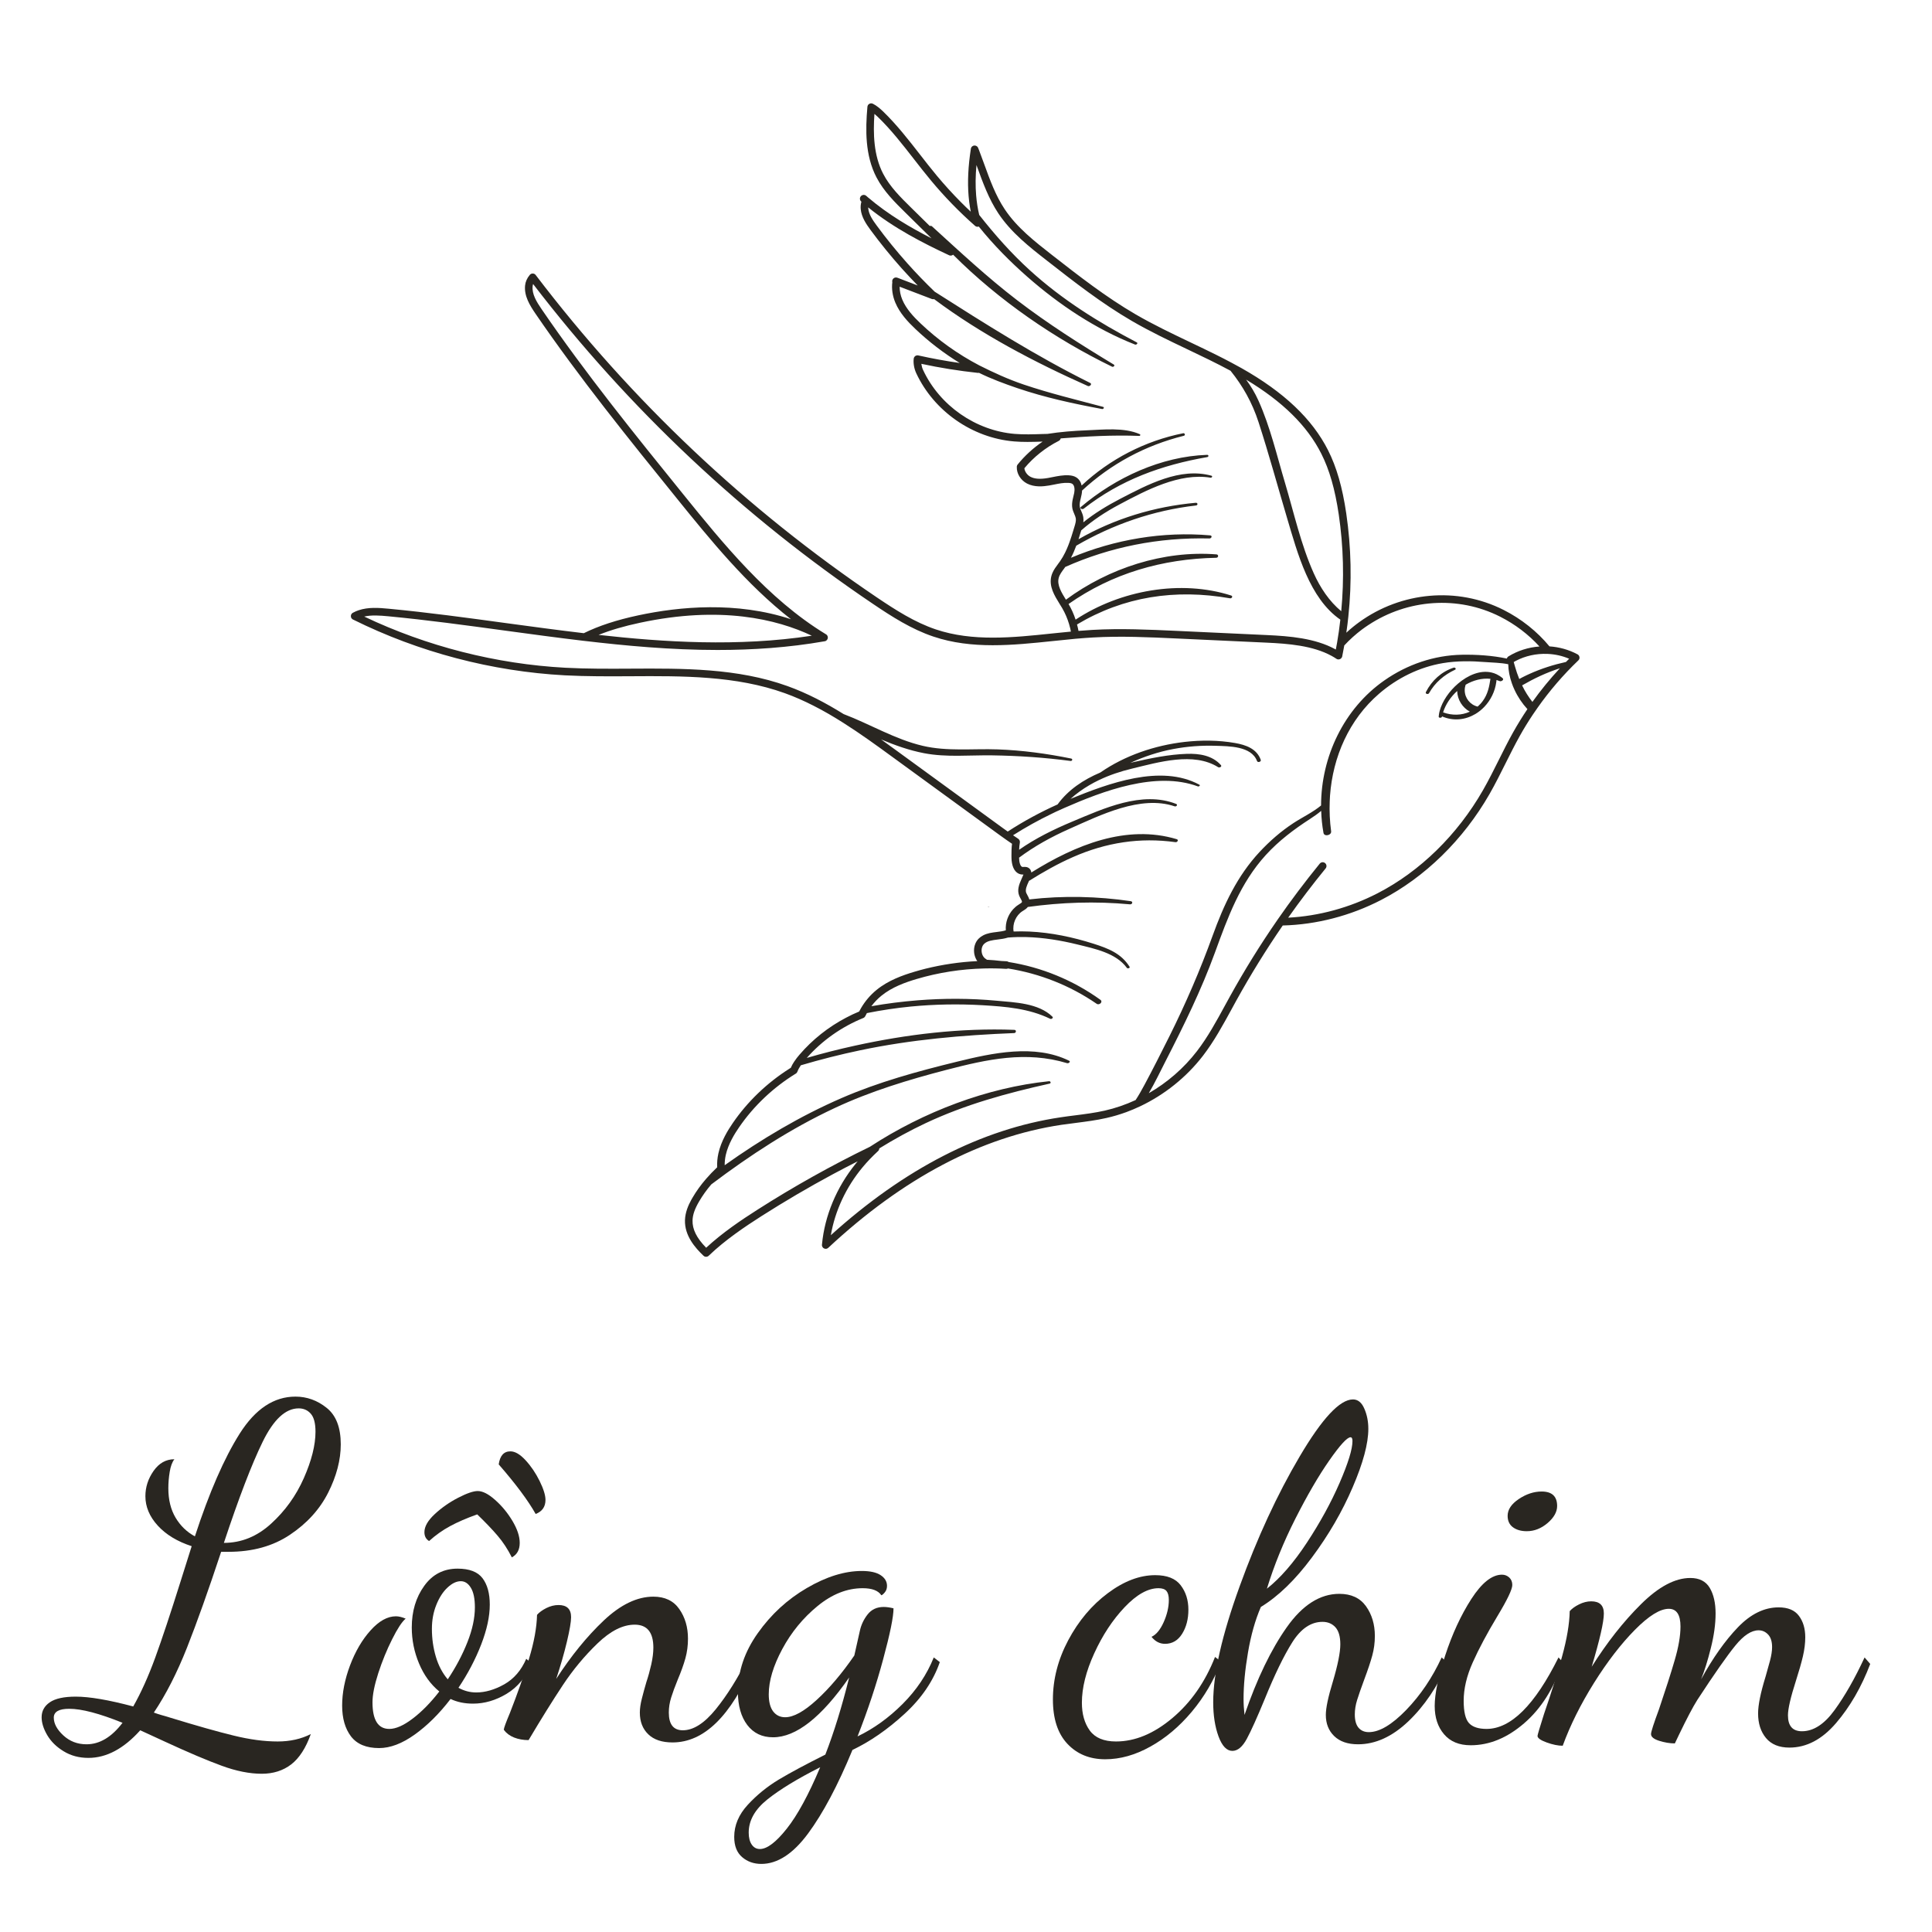 <svg xmlns="http://www.w3.org/2000/svg" xmlns:xlink="http://www.w3.org/1999/xlink" width="500" zoomAndPan="magnify" viewBox="0 0 375 375" height="500" preserveAspectRatio="xMidYMid meet" version="1.0"><defs><g/><clipPath id="29af99bcc9"><path d="M 68.102 20.059 L 306.582 20.059 L 306.582 243.945 L 68.102 243.945 Z M 68.102 20.059 " clip-rule="nonzero"/></clipPath></defs><g clip-path="url(#29af99bcc9)"><path fill="#292621" d="M 282.16 129.59 C 279.762 130.383 277.91 132.09 276.766 134.328 C 276.582 134.691 277.207 134.844 277.375 134.547 C 278.516 132.5 280.309 130.98 282.422 129.996 C 282.734 129.852 282.426 129.5 282.16 129.59 Z M 289.293 131.758 C 287.633 131.586 285.957 132.039 284.48 132.902 C 284.363 133.238 284.301 133.598 284.301 133.969 C 284.301 135.508 285.371 136.809 286.812 137.152 C 287.18 136.832 287.523 136.461 287.828 136.031 C 288.781 134.719 289.07 133.258 289.293 131.758 Z M 285.297 138.133 C 283.867 137.348 282.887 135.848 282.836 134.121 C 281.574 135.258 280.594 136.715 280.102 138.27 C 281.836 138.906 283.691 138.871 285.297 138.133 Z M 291.656 131.633 C 292.008 131.938 291.398 132.328 291.105 132.207 C 290.895 132.125 290.684 132.051 290.473 131.988 C 290.465 132.113 290.449 132.242 290.43 132.371 C 290.18 134.238 289.324 135.918 288.109 137.195 C 287.598 137.73 287.023 138.195 286.398 138.57 C 284.496 139.711 282.164 140.035 279.898 139.051 C 279.895 139.07 279.895 139.086 279.887 139.105 C 279.832 139.379 279.23 139.398 279.25 139.094 C 279.262 138.98 279.27 138.867 279.289 138.754 C 279.316 138.5 279.371 138.246 279.441 137.984 C 279.938 136.125 281.285 134.148 283.012 132.68 C 284.922 131.047 287.301 130.039 289.465 130.523 C 289.816 130.598 290.16 130.715 290.5 130.879 C 290.895 131.07 291.285 131.32 291.656 131.633 Z M 304.574 127.863 C 303.273 127.301 301.84 126.984 300.391 126.922 C 300.379 126.922 300.367 126.922 300.359 126.922 C 298.191 126.828 296.043 127.312 294.219 128.273 C 294.082 128.348 293.945 128.426 293.812 128.504 C 293.887 128.77 293.957 129.035 294.035 129.293 C 294.281 130.172 294.566 131 294.887 131.793 C 295.348 131.539 295.812 131.301 296.289 131.074 C 296.488 130.977 296.691 130.883 296.898 130.793 C 299.184 129.762 301.602 129 303.953 128.488 C 304.156 128.277 304.367 128.07 304.574 127.863 Z M 302.777 129.711 C 300.145 130.555 297.758 131.691 295.438 133.031 C 295.984 134.168 296.645 135.227 297.438 136.238 C 299.07 133.953 300.855 131.773 302.777 129.711 Z M 296.469 137.641 C 295.461 136.543 294.602 135.27 293.973 133.906 C 293.773 133.492 293.602 133.066 293.457 132.641 C 293.023 131.426 292.773 130.172 292.75 128.926 C 291.27 128.621 289.648 128.617 288.309 128.508 C 285.566 128.289 282.797 128.254 280.074 128.711 C 275.496 129.477 271.191 131.617 267.688 134.641 C 261.844 139.676 258.711 146.906 258.156 154.422 C 258.133 154.793 258.105 155.172 258.098 155.543 C 258.02 157.477 258.109 159.426 258.371 161.348 C 258.477 162.141 257.027 162.457 256.887 161.66 C 256.629 160.242 256.484 158.816 256.441 157.387 C 255.781 157.949 255.051 158.453 254.293 158.949 C 251.156 160.977 248.227 163.18 245.695 165.957 C 240.703 171.434 238.316 178.055 235.82 184.891 C 233.18 192.141 229.77 199.074 226.254 205.934 C 225.199 207.977 224.188 210.148 222.98 212.188 C 226.562 210.121 229.781 207.34 232.316 204.043 C 234.43 201.301 236.129 198.176 237.773 195.156 C 238.086 194.574 238.398 194.004 238.719 193.43 C 241.551 188.305 244.668 183.281 247.969 178.52 C 247.977 178.508 247.984 178.504 247.984 178.492 C 247.988 178.488 247.988 178.484 247.996 178.477 C 250.559 174.781 253.309 171.133 256.164 167.629 C 256.418 167.316 256.887 167.266 257.199 167.527 C 257.512 167.781 257.562 168.246 257.301 168.562 C 254.777 171.656 252.336 174.863 250.035 178.121 C 256.008 177.809 261.98 176.172 267.398 173.379 C 275.629 169.137 282.883 162.039 287.836 153.391 C 288.93 151.484 289.934 149.473 290.906 147.523 C 291.793 145.75 292.703 143.914 293.695 142.145 C 294.559 140.605 295.484 139.105 296.469 137.641 Z M 222.141 210.57 C 223.809 207.461 225.395 204.312 226.973 201.16 C 230.152 194.781 232.953 188.301 235.375 181.598 C 237.539 175.621 240.121 170.051 244.492 165.355 C 246.457 163.246 248.652 161.332 251.066 159.754 C 252.762 158.641 254.801 157.684 256.418 156.344 C 256.434 146.902 260.832 137.559 268.703 132.07 C 273.117 128.984 278.344 127.184 283.742 127.086 C 286.574 127.035 289.66 127.23 292.48 127.828 C 292.523 127.656 292.633 127.5 292.797 127.402 C 294.566 126.309 296.652 125.641 298.809 125.484 C 296.68 123.145 294.07 121.16 291.18 119.699 C 282.969 115.543 273.18 116.316 265.629 121.301 L 265.625 121.301 C 265.188 121.582 264.766 121.887 264.344 122.195 C 263.133 123.109 261.984 124.137 260.926 125.277 C 260.805 125.988 260.668 126.703 260.52 127.41 C 260.52 127.414 260.516 127.426 260.516 127.43 C 260.508 127.465 260.492 127.5 260.48 127.535 C 260.473 127.562 260.461 127.59 260.441 127.617 C 260.43 127.637 260.422 127.656 260.406 127.676 C 260.363 127.734 260.312 127.793 260.254 127.832 C 260.227 127.859 260.195 127.875 260.168 127.891 C 260.156 127.902 260.148 127.906 260.137 127.91 C 260.074 127.945 260.008 127.969 259.941 127.98 C 259.895 127.988 259.848 127.992 259.797 127.992 C 259.758 127.992 259.727 127.988 259.68 127.984 C 259.672 127.984 259.656 127.98 259.648 127.98 C 259.637 127.98 259.629 127.973 259.621 127.973 C 259.586 127.965 259.559 127.957 259.523 127.941 C 259.492 127.93 259.461 127.914 259.438 127.895 C 259.422 127.891 259.402 127.879 259.387 127.867 C 259.09 127.668 258.785 127.48 258.445 127.297 C 254.793 125.301 250.027 124.93 245.844 124.738 C 240.008 124.469 234.168 124.199 228.332 123.926 C 223.016 123.68 217.527 123.422 212.148 123.734 C 211.133 123.789 210.043 123.875 208.832 123.977 C 208.828 123.98 208.824 123.98 208.82 123.98 C 208.785 123.988 208.754 123.988 208.719 123.988 C 207.262 124.121 205.773 124.277 204.336 124.43 C 196.609 125.238 188.617 126.07 181.16 123.555 C 176.902 122.125 173.059 119.656 169.484 117.242 C 144.234 100.219 122.027 79.324 103.477 55.129 C 103.426 55.27 103.395 55.414 103.383 55.555 C 103.23 57.098 104.137 58.566 105.164 60.066 C 113.668 72.504 123.254 84.363 132.527 95.828 C 140.27 105.402 149.047 116.258 160.246 123.07 C 160.273 123.078 160.297 123.094 160.328 123.121 C 160.359 123.129 160.383 123.145 160.406 123.172 C 160.461 123.207 160.504 123.254 160.539 123.312 C 160.566 123.336 160.578 123.359 160.586 123.391 C 160.609 123.414 160.621 123.441 160.629 123.473 C 160.648 123.516 160.664 123.566 160.668 123.613 C 160.676 123.656 160.68 123.703 160.68 123.746 C 160.68 123.789 160.676 123.84 160.668 123.883 C 160.664 123.926 160.652 123.957 160.637 123.996 C 160.586 124.129 160.504 124.242 160.398 124.324 C 160.367 124.348 160.332 124.375 160.305 124.391 C 160.277 124.402 160.25 124.418 160.219 124.43 C 160.211 124.434 160.199 124.438 160.191 124.438 C 160.168 124.449 160.137 124.457 160.109 124.461 C 160.082 124.469 160.055 124.473 160.031 124.477 C 160.02 124.477 160.008 124.48 160.004 124.48 C 153.066 125.699 146.09 126.16 139.281 126.16 C 130.156 126.16 121.352 125.332 113.359 124.391 C 113.352 124.391 113.344 124.383 113.336 124.391 C 108.215 123.785 103.02 123.078 97.984 122.395 C 90.562 121.383 82.895 120.336 75.383 119.621 C 73.672 119.461 72.121 119.348 70.695 119.676 C 82.852 125.457 96.305 128.887 109.723 129.609 C 113.918 129.832 118.242 129.809 122.43 129.785 C 132.602 129.727 143.125 129.668 152.836 133.164 C 156.699 134.551 160.305 136.461 163.754 138.605 C 168.895 140.559 173.719 143.5 179.109 144.766 C 183.867 145.883 188.82 145.281 193.668 145.457 C 198.457 145.629 203.203 146.277 207.902 147.23 C 208.277 147.305 208.129 147.75 207.777 147.699 C 202.734 147.031 197.652 146.688 192.562 146.613 C 188.164 146.551 183.703 147.031 179.355 146.195 C 176.465 145.641 173.719 144.656 171.02 143.523 C 172.055 144.266 173.082 145.008 174.102 145.754 L 194.566 160.664 C 194.902 160.906 195.246 161.156 195.598 161.406 C 198.684 159.395 201.934 157.641 205.277 156.137 C 207.34 153.293 210.309 151.332 213.559 149.953 C 218.355 146.629 224.156 144.676 229.906 144.008 C 233.156 143.637 236.5 143.652 239.73 144.219 C 241.812 144.586 243.926 145.316 244.707 147.469 C 244.852 147.875 244.121 148.082 243.984 147.711 C 242.902 144.801 238.527 144.844 235.957 144.758 C 233.199 144.668 230.422 144.875 227.707 145.391 C 224.773 145.945 222.027 146.875 219.398 148.07 C 219.582 148.023 219.758 147.98 219.938 147.941 C 223.316 147.172 226.898 146.43 230.371 146.32 C 232.77 146.242 235.301 146.621 236.969 148.496 C 237.254 148.809 236.688 149.07 236.434 148.906 C 231.656 145.906 224.844 147.957 219.734 149.184 C 217.48 149.723 215.32 150.449 213.305 151.414 C 212.668 151.719 212.043 152.047 211.438 152.406 C 210.137 153.164 208.918 154.043 207.781 155.062 C 215.113 152.062 225.309 148.258 232.789 152.305 C 233.059 152.445 232.715 152.715 232.512 152.641 C 224.379 149.625 214.113 153.52 206.582 156.82 C 206.293 156.945 206.004 157.074 205.719 157.211 C 205.199 157.438 204.684 157.676 204.176 157.934 C 201.57 159.184 199.055 160.59 196.629 162.125 C 196.941 162.348 197.266 162.562 197.594 162.777 C 197.637 162.809 197.672 162.84 197.707 162.867 C 197.734 162.891 197.766 162.922 197.789 162.949 C 197.852 163.023 197.902 163.113 197.93 163.207 C 197.938 163.23 197.941 163.254 197.945 163.281 C 197.969 163.359 197.969 163.441 197.953 163.531 C 197.953 163.535 197.953 163.543 197.953 163.551 C 197.875 164 197.832 164.469 197.809 164.941 C 200.984 162.719 204.527 160.977 208.051 159.504 C 214.18 156.941 221.648 153.441 228.277 156.035 C 228.676 156.188 228.328 156.621 228 156.508 C 221.387 154.273 213.535 158.238 207.531 160.898 C 204.043 162.449 200.773 164.254 197.801 166.473 C 197.801 166.477 197.801 166.488 197.801 166.492 C 197.809 167.344 198.051 168.258 198.488 168.277 C 198.535 168.281 198.594 168.277 198.652 168.273 C 198.938 168.254 199.414 168.223 199.801 168.578 C 199.941 168.711 200.137 168.953 200.18 169.352 C 208.754 164 218.637 159.961 228.398 162.883 C 228.836 163.016 228.523 163.516 228.164 163.465 C 221.266 162.5 214.684 163.539 208.309 166.336 C 205.316 167.645 202.488 169.254 199.727 170.977 C 199.707 171.023 199.688 171.066 199.668 171.113 C 199.301 171.918 198.957 172.676 199.188 173.297 C 199.242 173.43 199.32 173.578 199.41 173.738 C 199.539 173.973 199.699 174.254 199.781 174.578 C 206.371 173.805 213.113 173.977 219.473 174.918 C 219.973 174.992 219.781 175.57 219.336 175.531 C 212.555 174.902 206.008 175.145 199.504 176.039 C 199.246 176.371 198.898 176.586 198.621 176.758 L 198.461 176.855 C 197.191 177.668 196.477 179.316 196.742 180.805 C 197.762 180.762 198.777 180.77 199.781 180.812 C 204.039 181.008 208.234 181.895 212.281 183.184 C 215.098 184.086 217.621 185.051 219.246 187.641 C 219.41 187.891 218.879 188.074 218.727 187.867 C 216.613 184.957 212.441 184.141 209.137 183.324 C 205.875 182.52 202.523 181.973 199.164 181.883 C 197.973 181.855 196.797 181.883 195.645 181.98 C 194.988 182.191 194.312 182.277 193.652 182.359 C 192.629 182.488 191.656 182.602 191.027 183.199 C 190.645 183.562 190.465 184.145 190.543 184.766 C 190.617 185.387 190.941 185.91 191.402 186.164 C 191.461 186.199 191.512 186.238 191.562 186.289 C 192.508 186.336 193.453 186.418 194.391 186.531 C 194.727 186.543 195.055 186.562 195.383 186.582 C 195.531 186.594 195.66 186.641 195.773 186.723 C 195.781 186.723 195.781 186.727 195.781 186.727 C 202.145 187.73 208.27 190.238 213.57 194.047 C 214.168 194.473 213.367 195.18 212.863 194.836 C 207.641 191.246 201.762 188.957 195.648 187.98 C 195.539 188.031 195.422 188.062 195.293 188.055 C 193.91 187.965 192.488 187.941 191.066 187.977 C 186.586 188.078 182.148 188.77 177.883 190.035 C 175.801 190.652 173.148 191.578 171.074 193.277 C 170.348 193.867 169.691 194.555 169.129 195.309 C 172.09 194.781 175.078 194.406 178.062 194.164 C 183.176 193.754 188.34 193.762 193.453 194.238 C 196.992 194.57 201.582 194.695 204.277 197.34 C 204.52 197.578 204.078 197.863 203.852 197.754 C 199.703 195.734 195.215 195.379 190.66 195.109 C 186.039 194.844 181.387 194.926 176.781 195.371 C 173.906 195.652 171.066 196.082 168.262 196.641 C 168.156 196.828 168.055 197.02 167.965 197.211 C 167.957 197.215 167.957 197.227 167.953 197.23 C 167.918 197.297 167.879 197.359 167.836 197.406 C 167.789 197.461 167.73 197.504 167.68 197.539 C 167.645 197.559 167.605 197.578 167.566 197.594 C 163.348 199.305 159.562 201.977 156.594 205.344 C 159.668 204.445 162.773 203.66 165.906 202.973 C 176.012 200.75 186.527 199.5 196.879 199.895 C 197.332 199.906 197.254 200.508 196.844 200.52 C 186.793 200.922 176.879 201.781 167.02 203.848 C 163.117 204.664 159.262 205.645 155.438 206.773 C 155.176 207.16 154.934 207.578 154.773 208.016 C 154.719 208.164 154.617 208.297 154.469 208.383 C 150.094 211.066 146.285 214.672 143.449 218.816 C 142.578 220.086 141.363 222.023 140.871 224.184 C 140.727 224.844 140.656 225.512 140.66 226.168 C 147.781 221.105 155.309 216.629 163.316 213.148 C 170.539 210.008 178.117 207.941 185.746 206.074 C 192.637 204.383 200.801 202.598 207.508 205.883 C 207.891 206.066 207.406 206.445 207.133 206.363 C 199.145 203.945 191.621 205.609 183.754 207.648 C 176.309 209.586 168.992 211.801 162.012 215.07 C 153.453 219.07 145.578 224.223 138.062 229.891 C 137.145 230.965 136.367 232.055 135.707 233.184 C 134.852 234.637 134.457 235.777 134.422 236.867 C 134.367 238.586 135.207 240.289 137.066 242.188 C 140.219 239.266 143.867 236.812 147.051 234.785 C 154.027 230.328 161.363 226.227 168.859 222.582 C 179.281 215.777 191.66 211.09 203.613 209.863 C 203.926 209.832 204.066 210.254 203.734 210.328 C 195.434 212.176 187.375 214.375 179.652 218.012 C 176.547 219.473 173.562 221.121 170.672 222.906 C 170.672 222.945 170.664 222.98 170.656 223.02 C 170.645 223.082 170.625 223.145 170.59 223.203 C 170.582 223.242 170.562 223.27 170.539 223.305 C 170.508 223.348 170.473 223.387 170.434 223.422 L 170.43 223.426 C 169.32 224.449 168.316 225.496 167.434 226.559 C 164.227 230.41 162.074 235.035 161.266 239.75 C 175.535 226.852 190.512 219.16 205.832 216.875 C 206.773 216.73 207.715 216.609 208.66 216.492 C 210.562 216.25 212.531 216 214.418 215.574 C 216.465 215.109 218.48 214.418 220.422 213.52 C 221.043 212.574 221.602 211.574 222.141 210.57 Z M 116.188 123.234 C 128.801 124.637 143.238 125.574 157.574 123.391 C 150.734 120.156 139.816 117.535 124.211 120.879 C 121.145 121.531 118.496 122.305 116.188 123.234 Z M 208.773 120.27 C 217.438 114.555 229.172 112.453 238.973 115.59 C 239.371 115.719 239.086 116.199 238.754 116.133 C 228.086 114.262 218.113 115.801 209.047 121.207 C 209.164 121.617 209.258 122.035 209.336 122.457 C 210.312 122.375 211.215 122.309 212.066 122.262 C 217.516 121.949 223.047 122.207 228.402 122.453 C 234.238 122.727 240.078 122.996 245.91 123.266 C 250.258 123.465 255.223 123.859 259.152 126.004 C 259.195 126.027 259.238 126.055 259.281 126.074 C 259.367 125.66 259.441 125.242 259.512 124.82 C 259.512 124.816 259.512 124.816 259.512 124.812 C 259.512 124.805 259.512 124.797 259.52 124.793 C 259.777 123.289 259.996 121.785 260.16 120.273 C 254.145 116.121 251.863 107.41 249.824 100.562 C 247.984 94.363 246.281 88.098 244.285 81.945 C 243.031 78.086 241.203 74.891 238.848 71.965 C 236.09 70.477 233.23 69.113 230.453 67.789 C 226.871 66.082 223.176 64.32 219.684 62.289 C 213.84 58.891 208.461 54.691 203.262 50.625 C 199.828 47.949 196.281 45.172 193.785 41.426 C 191.926 38.633 190.773 35.457 189.66 32.387 C 189.617 32.27 189.578 32.148 189.531 32.031 C 189.336 34.152 189.316 36.098 189.469 37.926 C 189.578 39.238 189.777 40.508 190.066 41.719 C 193.074 45.535 196.273 49.172 199.922 52.484 C 206.168 58.164 213.191 62.551 220.641 66.453 C 220.965 66.625 220.551 66.98 220.301 66.875 C 212.656 63.871 205.617 59.168 199.457 53.77 C 196.094 50.82 192.84 47.543 189.977 43.969 C 189.965 43.977 189.961 43.977 189.949 43.98 C 189.945 43.98 189.941 43.984 189.934 43.984 C 189.906 43.996 189.879 44 189.848 44.004 C 189.812 44.008 189.773 44.016 189.734 44.016 C 189.68 44.016 189.621 44.008 189.566 43.996 C 189.539 43.988 189.512 43.98 189.484 43.969 C 189.449 43.957 189.414 43.941 189.383 43.922 C 189.355 43.91 189.328 43.898 189.305 43.871 C 189.285 43.863 189.27 43.848 189.25 43.832 C 189.238 43.824 189.223 43.812 189.215 43.797 C 186.176 41.117 183.312 38.172 180.707 35.039 C 179.57 33.676 178.461 32.25 177.387 30.871 C 175.195 28.055 172.938 25.148 170.34 22.652 C 170.148 22.473 169.949 22.285 169.727 22.105 C 169.461 25.945 169.566 30.176 171.426 33.742 C 172.734 36.262 174.828 38.32 176.852 40.312 L 179.637 43.051 C 179.91 43.32 180.188 43.586 180.461 43.859 C 180.613 43.812 180.789 43.828 180.902 43.934 C 186.309 48.855 191.617 53.82 197.43 58.273 C 203.398 62.848 209.754 66.875 216.188 70.762 C 216.492 70.941 216.105 71.297 215.855 71.176 C 204.773 65.793 193.867 58.316 184.996 49.434 C 184.996 49.434 184.996 49.434 184.992 49.438 C 184.988 49.445 184.98 49.445 184.977 49.449 C 184.957 49.469 184.934 49.488 184.91 49.496 C 184.836 49.547 184.75 49.582 184.664 49.598 C 184.621 49.605 184.57 49.609 184.523 49.609 C 184.477 49.609 184.43 49.605 184.383 49.598 C 184.34 49.594 184.301 49.582 184.258 49.562 C 184.242 49.559 184.227 49.547 184.215 49.543 C 179.242 47.223 173.539 44.32 168.516 40.254 C 168.516 40.316 168.523 40.387 168.527 40.449 C 168.641 41.625 169.375 42.707 170.184 43.797 C 172.004 46.277 173.996 48.727 176.102 51.094 C 177.816 53.02 179.613 54.875 181.422 56.617 C 191.289 62.902 201.066 69.098 211.609 74.332 C 212.039 74.547 211.512 75.082 211.156 74.926 C 200.863 70.34 190.441 64.887 181.305 58.055 C 181.285 58.062 181.262 58.066 181.242 58.07 C 181.203 58.078 181.164 58.082 181.125 58.082 C 181.055 58.082 180.984 58.07 180.918 58.047 C 180.898 58.047 180.883 58.043 180.863 58.035 C 180.855 58.027 180.84 58.023 180.828 58.02 C 178.754 57.234 176.688 56.441 174.617 55.648 C 174.617 56.473 174.789 57.336 175.133 58.156 C 175.898 59.988 177.359 61.52 178.688 62.781 C 182.086 66.008 185.914 68.746 190.078 70.922 C 192.859 72.32 195.676 73.617 198.703 74.641 C 203.754 76.348 208.949 77.594 214.102 78.969 C 214.422 79.055 214.184 79.441 213.918 79.391 C 208.355 78.355 202.805 77.156 197.438 75.328 C 194.984 74.488 192.426 73.551 190.02 72.363 C 190.012 72.363 190.012 72.363 190.012 72.363 L 190.008 72.363 C 189.965 72.375 189.914 72.379 189.871 72.379 C 189.84 72.379 189.809 72.379 189.777 72.375 C 186.117 71.98 182.438 71.395 178.828 70.617 C 178.883 71.023 179 71.453 179.176 71.828 C 182.395 78.723 189.371 83.582 196.949 84.219 C 198.711 84.363 200.57 84.305 202.371 84.242 C 202.68 84.234 202.992 84.223 203.305 84.219 C 205.828 83.82 208.383 83.625 210.922 83.523 C 214.156 83.395 218.184 82.926 221.223 84.27 C 221.422 84.355 221.336 84.617 221.129 84.609 C 216 84.414 210.957 84.695 205.887 85.094 C 205.867 85.176 205.832 85.254 205.781 85.32 C 205.758 85.363 205.73 85.402 205.699 85.43 C 205.664 85.465 205.625 85.496 205.586 85.523 C 205.562 85.543 205.539 85.559 205.508 85.574 C 202.953 86.867 200.645 88.703 198.832 90.883 C 198.832 90.883 198.828 90.883 198.832 90.891 C 198.895 91.531 199.375 92.215 200.016 92.547 C 200.824 92.965 201.895 93.039 203.391 92.781 C 203.688 92.73 203.992 92.668 204.301 92.605 C 205.309 92.406 206.344 92.195 207.43 92.254 C 208.051 92.289 208.523 92.414 208.918 92.668 C 209.445 93.008 209.801 93.559 209.945 94.238 C 215.398 89.113 222.312 85.555 229.648 84.094 C 229.984 84.023 230.129 84.5 229.781 84.586 C 222.262 86.457 215.621 90.051 210.027 95.215 C 210.02 95.453 209.996 95.695 209.945 95.945 C 209.902 96.191 209.844 96.434 209.785 96.672 C 209.633 97.293 209.492 97.887 209.594 98.402 C 209.641 98.652 209.754 98.914 209.871 99.195 C 210.023 99.547 210.195 99.945 210.266 100.391 C 210.32 100.727 210.309 101.062 210.27 101.383 C 212.473 99.605 214.922 98.125 217.418 96.828 C 222.699 94.094 229.062 90.648 235.141 92.336 C 235.43 92.422 235.207 92.758 234.973 92.719 C 228.941 91.723 222.48 95.156 217.281 97.918 C 214.594 99.344 212.094 100.984 209.871 102.945 C 209.707 103.504 209.531 104.082 209.336 104.668 C 216.27 100.68 224.094 98.301 232.094 97.59 C 232.508 97.555 232.551 98.066 232.145 98.113 C 223.836 99.066 216.02 101.785 208.902 105.918 C 208.613 106.715 208.273 107.508 207.871 108.266 C 216.367 104.691 225.738 103.121 234.875 103.914 C 235.379 103.957 235.168 104.527 234.738 104.516 C 224.914 104.281 215.477 106.164 206.77 110.043 C 206.695 110.148 206.621 110.246 206.551 110.348 C 206.086 110.969 205.645 111.559 205.488 112.207 C 205.145 113.574 206.039 115.012 206.895 116.402 C 215.195 110.27 225.863 106.801 236.113 107.605 C 236.578 107.641 236.516 108.25 236.082 108.262 C 225.57 108.473 215.867 111.297 207.406 117.238 C 207.965 118.184 208.426 119.211 208.773 120.27 Z M 241.871 73.684 C 242.797 74.945 243.609 76.297 244.27 77.77 C 246.555 82.852 247.84 88.438 249.43 93.762 C 251.156 99.566 252.508 105.707 254.988 111.25 C 256.25 114.066 258.012 116.719 260.332 118.637 C 260.926 112.375 260.766 106.086 259.852 99.867 C 259.121 94.938 258.043 91.18 256.453 88.043 C 253.73 82.645 248.949 77.938 241.871 73.684 Z M 306.582 127.652 C 306.582 127.691 306.578 127.734 306.57 127.773 C 306.566 127.793 306.566 127.809 306.559 127.828 C 306.555 127.859 306.543 127.887 306.531 127.914 C 306.523 127.941 306.512 127.965 306.496 127.984 C 306.469 128.051 306.43 128.105 306.371 128.16 C 306.371 128.168 306.359 128.176 306.355 128.18 C 303.41 131 300.758 134.086 298.43 137.391 C 298.125 137.82 297.824 138.254 297.535 138.691 C 296.629 140.043 295.773 141.434 294.98 142.859 C 294.008 144.602 293.098 146.422 292.219 148.184 C 291.238 150.148 290.227 152.18 289.113 154.125 C 284.023 163.008 276.547 170.312 268.074 174.684 C 262.129 177.758 255.531 179.473 248.98 179.637 C 245.781 184.281 242.766 189.156 240.004 194.141 C 239.688 194.707 239.375 195.281 239.066 195.859 C 237.391 198.926 235.664 202.105 233.48 204.941 C 230.27 209.105 226.023 212.492 221.312 214.727 C 220.43 215.148 219.527 215.523 218.617 215.863 C 217.344 216.328 216.051 216.711 214.742 217.004 C 212.785 217.449 210.785 217.703 208.848 217.953 C 207.91 218.07 206.98 218.188 206.047 218.324 C 190.5 220.645 175.266 228.68 160.77 242.195 C 160.691 242.27 160.598 242.324 160.5 242.355 C 160.426 242.383 160.348 242.395 160.27 242.395 C 160.242 242.395 160.207 242.395 160.176 242.383 C 160.148 242.383 160.117 242.379 160.086 242.367 C 160.066 242.363 160.039 242.355 160.016 242.344 C 160 242.34 159.98 242.336 159.965 242.324 C 159.938 242.316 159.91 242.301 159.887 242.281 C 159.828 242.254 159.777 242.207 159.73 242.156 C 159.727 242.148 159.715 242.145 159.711 242.133 C 159.668 242.086 159.629 242.027 159.602 241.965 C 159.578 241.918 159.559 241.859 159.551 241.801 C 159.539 241.762 159.535 241.719 159.535 241.672 C 159.535 241.617 159.539 241.562 159.551 241.512 C 160.07 235.973 162.379 230.457 166.066 225.902 C 166.148 225.805 166.227 225.711 166.305 225.613 C 166.363 225.547 166.422 225.473 166.484 225.402 C 164.84 226.234 163.207 227.086 161.59 227.953 C 156.898 230.48 152.297 233.184 147.844 236.02 C 144.551 238.121 140.758 240.672 137.59 243.711 C 137.52 243.785 137.434 243.848 137.344 243.883 C 137.309 243.898 137.277 243.91 137.242 243.914 C 137.184 243.934 137.121 243.945 137.059 243.945 C 136.969 243.945 136.875 243.926 136.793 243.895 C 136.762 243.883 136.734 243.867 136.707 243.855 C 136.652 243.824 136.602 243.785 136.551 243.742 C 136.543 243.734 136.539 243.727 136.527 243.719 C 134.938 242.203 132.852 239.848 132.953 236.816 C 133.004 235.309 133.59 233.953 134.184 232.879 L 134.184 232.875 C 134.273 232.727 134.355 232.578 134.438 232.438 C 135.164 231.195 136.023 230 137.039 228.828 C 137.695 228.066 138.414 227.32 139.203 226.57 C 139.16 225.676 139.238 224.766 139.441 223.863 C 139.98 221.453 141.293 219.355 142.234 217.984 C 145.07 213.844 148.844 210.215 153.168 207.465 C 153.277 207.395 153.387 207.324 153.5 207.254 C 153.668 206.844 153.891 206.449 154.129 206.094 C 154.469 205.566 154.848 205.102 155.184 204.711 C 157.688 201.793 160.766 199.348 164.203 197.543 C 165.035 197.098 165.891 196.695 166.762 196.336 C 166.871 196.117 166.988 195.902 167.117 195.688 C 167.902 194.336 168.934 193.121 170.141 192.141 C 172.422 190.273 175.25 189.285 177.461 188.625 C 178.172 188.41 178.895 188.215 179.613 188.031 C 182.91 187.215 186.293 186.715 189.699 186.551 C 189.621 186.453 189.551 186.348 189.496 186.234 C 189.285 185.848 189.141 185.41 189.082 184.949 C 189.008 184.332 189.086 183.723 189.305 183.184 C 189.469 182.781 189.707 182.422 190.02 182.129 C 190.273 181.891 190.543 181.699 190.832 181.555 C 191.648 181.121 192.574 181.008 193.473 180.898 C 194.098 180.82 194.699 180.746 195.23 180.57 C 195.113 179.078 195.652 177.559 196.668 176.461 C 196.961 176.141 197.297 175.855 197.668 175.621 L 197.84 175.508 C 198.059 175.375 198.336 175.203 198.363 175.078 C 198.383 175.012 198.348 174.898 198.289 174.77 C 198.242 174.668 198.176 174.551 198.121 174.449 C 198.016 174.254 197.898 174.047 197.809 173.809 C 197.613 173.281 197.605 172.766 197.699 172.266 C 197.805 171.668 198.066 171.094 198.301 170.551 C 198.312 170.539 198.32 170.52 198.324 170.504 C 198.445 170.238 198.559 169.988 198.652 169.742 C 198.582 169.75 198.508 169.754 198.434 169.75 C 197.398 169.707 196.676 168.887 196.43 167.547 C 196.363 167.227 196.336 166.879 196.328 166.504 C 196.324 166.355 196.324 166.199 196.324 166.039 C 196.32 165.293 196.336 164.523 196.434 163.777 C 196.047 163.516 195.66 163.25 195.293 162.988 C 194.953 162.75 194.617 162.508 194.289 162.273 C 194.094 162.133 193.898 161.988 193.707 161.852 L 173.238 146.941 C 170.141 144.68 166.984 142.391 163.703 140.312 C 161.812 139.109 159.887 137.98 157.902 136.977 C 156.098 136.059 154.246 135.234 152.336 134.547 C 142.867 131.137 132.484 131.195 122.434 131.258 C 118.234 131.281 113.883 131.305 109.641 131.082 C 95.48 130.32 81.281 126.582 68.562 120.27 C 68.543 120.258 68.523 120.254 68.508 120.246 C 68.473 120.23 68.445 120.211 68.418 120.191 C 68.395 120.176 68.371 120.156 68.348 120.137 C 68.293 120.09 68.242 120.031 68.207 119.969 C 68.199 119.961 68.195 119.949 68.191 119.941 C 68.18 119.922 68.172 119.902 68.164 119.883 C 68.148 119.852 68.141 119.82 68.137 119.793 C 68.086 119.645 68.094 119.484 68.145 119.344 C 68.156 119.312 68.164 119.285 68.18 119.258 C 68.195 119.23 68.207 119.199 68.234 119.172 C 68.25 119.145 68.27 119.121 68.289 119.098 C 68.312 119.066 68.34 119.043 68.371 119.02 C 68.395 118.996 68.426 118.977 68.453 118.961 C 68.465 118.949 68.473 118.945 68.484 118.941 C 68.867 118.734 69.25 118.566 69.621 118.445 C 71.484 117.832 73.398 117.953 75.52 118.16 C 83.062 118.875 90.75 119.922 98.18 120.938 C 103.145 121.609 108.273 122.309 113.316 122.902 C 116.211 121.473 119.684 120.336 123.906 119.434 C 131.918 117.723 142.961 116.703 153.523 120.188 C 144.887 113.457 137.781 104.672 131.379 96.75 C 122.094 85.266 112.488 73.379 103.949 60.902 C 102.812 59.234 101.715 57.441 101.918 55.414 C 101.988 54.703 102.301 53.98 102.809 53.387 C 102.816 53.375 102.828 53.359 102.84 53.344 C 102.875 53.301 102.918 53.266 102.961 53.234 C 102.996 53.203 103.043 53.176 103.086 53.156 C 103.121 53.141 103.156 53.129 103.188 53.121 C 103.215 53.113 103.238 53.105 103.27 53.105 C 103.312 53.094 103.352 53.09 103.395 53.09 C 103.449 53.09 103.504 53.094 103.559 53.109 C 103.605 53.117 103.656 53.133 103.699 53.156 C 103.73 53.168 103.766 53.188 103.793 53.207 C 103.82 53.227 103.852 53.246 103.879 53.27 C 103.922 53.305 103.953 53.348 103.984 53.387 C 122.582 77.812 144.898 98.887 170.305 116.027 C 173.797 118.375 177.543 120.789 181.629 122.164 C 188.781 124.574 196.613 123.758 204.18 122.961 C 204.574 122.922 204.965 122.879 205.363 122.84 C 205.809 122.797 206.258 122.75 206.703 122.707 C 207.094 122.668 207.48 122.629 207.859 122.594 C 207.828 122.402 207.789 122.211 207.746 122.02 C 207.676 121.727 207.598 121.43 207.508 121.137 C 207.191 120.074 206.754 119.051 206.211 118.105 C 206.18 118.051 206.152 118 206.121 117.949 C 205.992 117.734 205.863 117.523 205.723 117.305 C 205.699 117.27 205.68 117.227 205.656 117.195 C 204.68 115.613 203.57 113.828 204.059 111.852 C 204.117 111.629 204.188 111.41 204.277 111.211 C 204.551 110.562 204.965 110.008 205.367 109.469 C 205.395 109.43 205.426 109.387 205.453 109.348 C 205.555 109.215 205.652 109.086 205.746 108.949 C 206.125 108.406 206.457 107.832 206.75 107.234 C 206.969 106.785 207.168 106.332 207.352 105.863 C 207.445 105.637 207.531 105.41 207.605 105.184 C 207.852 104.512 208.066 103.824 208.273 103.141 C 208.371 102.836 208.461 102.531 208.551 102.23 C 208.742 101.602 208.887 101.086 208.812 100.613 C 208.77 100.355 208.652 100.07 208.523 99.773 C 208.387 99.453 208.23 99.09 208.148 98.688 C 208.035 98.105 208.094 97.539 208.195 97.004 C 208.242 96.77 208.297 96.547 208.352 96.324 C 208.406 96.102 208.461 95.891 208.504 95.672 L 208.504 95.668 C 208.621 95.051 208.594 94.211 208.121 93.906 C 207.953 93.805 207.707 93.738 207.352 93.727 C 206.457 93.676 205.547 93.859 204.59 94.055 C 204.273 94.113 203.953 94.176 203.641 94.234 C 202.488 94.43 200.797 94.605 199.34 93.852 C 198.105 93.215 197.301 91.891 197.363 90.621 C 197.363 90.605 197.363 90.586 197.363 90.57 C 197.363 90.555 197.367 90.543 197.367 90.527 C 197.375 90.508 197.379 90.48 197.383 90.457 C 197.383 90.438 197.387 90.426 197.395 90.41 C 197.402 90.383 197.414 90.359 197.422 90.336 C 197.434 90.305 197.445 90.281 197.461 90.258 C 197.48 90.223 197.5 90.191 197.52 90.168 C 197.52 90.164 197.527 90.164 197.527 90.16 C 198.898 88.461 200.547 86.957 202.371 85.715 C 201.402 85.746 200.418 85.777 199.434 85.777 C 198.559 85.777 197.688 85.754 196.828 85.68 C 188.734 85.004 181.281 79.809 177.844 72.445 C 177.426 71.539 177.246 70.492 177.352 69.625 C 177.352 69.621 177.352 69.613 177.352 69.609 C 177.359 69.582 177.359 69.562 177.367 69.543 C 177.371 69.5 177.387 69.461 177.406 69.422 C 177.418 69.391 177.43 69.363 177.445 69.336 C 177.461 69.309 177.48 69.285 177.5 69.258 C 177.582 69.145 177.691 69.062 177.816 69.02 C 177.859 69.004 177.902 68.992 177.945 68.984 C 177.992 68.977 178.035 68.969 178.078 68.969 C 178.105 68.969 178.133 68.969 178.164 68.977 C 178.168 68.977 178.176 68.977 178.184 68.977 C 178.207 68.98 178.227 68.98 178.246 68.992 C 178.27 68.992 178.297 69 178.312 69.004 C 180.941 69.59 183.609 70.074 186.285 70.457 C 183.191 68.562 180.305 66.348 177.676 63.852 C 176.234 62.484 174.645 60.809 173.777 58.723 C 173.238 57.441 173.039 56.047 173.199 54.77 C 173.156 54.605 173.168 54.426 173.254 54.266 C 173.426 53.922 173.828 53.77 174.176 53.91 C 174.199 53.914 174.219 53.922 174.242 53.926 C 175.406 54.379 176.574 54.824 177.738 55.266 C 177.867 55.32 178 55.367 178.129 55.414 C 177.621 54.898 177.121 54.379 176.633 53.848 C 176.082 53.266 175.539 52.672 175.004 52.074 C 172.867 49.676 170.848 47.184 168.996 44.672 C 168.102 43.457 167.211 42.137 167.066 40.586 C 167.02 40.117 167.066 39.621 167.199 39.148 L 167.168 39.125 C 166.859 38.859 166.824 38.395 167.09 38.086 C 167.355 37.781 167.82 37.742 168.129 38.008 L 168.531 38.359 C 168.535 38.359 168.535 38.359 168.535 38.359 C 172.363 41.621 176.688 44.164 180.805 46.258 C 180.074 45.539 179.34 44.82 178.605 44.098 L 175.824 41.359 C 173.715 39.285 171.539 37.148 170.121 34.422 C 167.895 30.145 167.977 25.137 168.359 20.797 C 168.359 20.777 168.359 20.758 168.367 20.73 C 168.367 20.691 168.375 20.652 168.387 20.609 C 168.398 20.559 168.414 20.516 168.438 20.465 C 168.516 20.305 168.648 20.188 168.801 20.121 C 168.832 20.109 168.859 20.098 168.895 20.09 C 168.914 20.086 168.934 20.078 168.957 20.074 C 169 20.066 169.051 20.059 169.094 20.059 C 169.113 20.059 169.141 20.059 169.16 20.066 C 169.203 20.066 169.246 20.074 169.289 20.09 C 169.336 20.098 169.383 20.117 169.426 20.137 C 170.176 20.512 170.82 21.078 171.363 21.59 C 174.027 24.16 176.328 27.113 178.551 29.969 C 179.613 31.336 180.711 32.75 181.836 34.098 C 183.332 35.895 184.91 37.625 186.555 39.277 C 187.168 39.895 187.793 40.5 188.426 41.09 C 188.305 40.469 188.199 39.836 188.121 39.188 C 188.07 38.812 188.031 38.43 188.004 38.047 C 187.773 35.289 187.918 32.293 188.445 28.871 C 188.445 28.863 188.445 28.859 188.449 28.855 C 188.453 28.816 188.465 28.773 188.48 28.738 C 188.488 28.703 188.5 28.672 188.516 28.648 C 188.527 28.625 188.535 28.605 188.551 28.582 C 188.629 28.461 188.742 28.363 188.875 28.309 C 188.926 28.285 188.973 28.27 189.023 28.262 C 189.074 28.25 189.117 28.246 189.164 28.246 C 189.207 28.246 189.242 28.25 189.285 28.258 C 189.289 28.258 189.293 28.258 189.297 28.262 C 189.336 28.266 189.375 28.273 189.414 28.289 C 189.453 28.301 189.488 28.312 189.516 28.336 C 189.688 28.422 189.809 28.57 189.867 28.742 C 189.918 28.871 189.977 28.996 190.023 29.125 C 190.371 30.031 190.711 30.957 191.043 31.883 C 192.125 34.871 193.246 37.969 195.012 40.609 C 197.375 44.164 200.824 46.859 204.164 49.469 C 209.328 53.5 214.664 57.668 220.422 61.016 C 223.863 63.016 227.535 64.766 231.086 66.461 C 232.727 67.242 234.398 68.039 236.066 68.871 C 237.051 69.363 238.039 69.863 239.012 70.387 C 239.668 70.73 240.324 71.09 240.969 71.453 C 249.203 76.102 254.699 81.309 257.77 87.379 C 259.43 90.66 260.555 94.559 261.305 99.648 C 262.277 106.277 262.418 112.977 261.715 119.645 C 261.664 120.137 261.613 120.625 261.551 121.113 C 261.48 121.676 261.406 122.246 261.32 122.809 C 261.754 122.402 262.207 122.016 262.672 121.637 C 263.055 121.328 263.445 121.027 263.848 120.738 C 271.953 114.879 282.797 113.809 291.848 118.387 C 295.285 120.121 298.352 122.562 300.75 125.461 C 302.648 125.59 304.496 126.105 306.125 126.969 C 306.211 127.004 306.285 127.055 306.355 127.125 C 306.359 127.125 306.371 127.137 306.375 127.141 C 306.387 127.156 306.398 127.164 306.406 127.18 C 306.461 127.238 306.504 127.309 306.527 127.379 C 306.547 127.426 306.562 127.469 306.566 127.512 C 306.578 127.559 306.582 127.605 306.582 127.652 Z M 234.281 88.285 C 225.379 88.594 216.531 92.688 209.812 98.391 C 209.469 98.68 210.074 98.949 210.344 98.738 C 217.496 93.133 225.457 90.27 234.316 88.723 C 234.652 88.664 234.633 88.27 234.281 88.285 Z M 192.07 175.957 C 192.059 175.961 192.047 175.973 192.039 175.977 C 191.922 176.051 191.793 176.074 191.676 176.051 C 191.809 176.016 191.938 175.988 192.07 175.957 " fill-opacity="1" fill-rule="nonzero"/></g><g fill="#292621" fill-opacity="1"><g transform="translate(14.799, 336.394)"><g><path d="M 36.016 7.891 C 33.648 7.891 31.062 7.375 28.25 6.344 C 25.438 5.32 21.734 3.75 17.141 1.625 L 12.422 -0.547 C 9.223 3.023 5.867 4.812 2.359 4.812 C 0.547 4.812 -1.051 4.383 -2.438 3.531 C -3.832 2.688 -4.895 1.645 -5.625 0.406 C -6.352 -0.832 -6.719 -1.992 -6.719 -3.078 C -6.719 -4.285 -6.188 -5.254 -5.125 -5.984 C -4.062 -6.711 -2.383 -7.078 -0.094 -7.078 C 2.57 -7.078 6.289 -6.441 11.062 -5.172 C 12.57 -7.828 13.992 -10.984 15.328 -14.641 C 16.66 -18.305 18.297 -23.223 20.234 -29.391 L 22.406 -36.281 C 19.625 -37.188 17.43 -38.516 15.828 -40.266 C 14.223 -42.023 13.422 -43.93 13.422 -45.984 C 13.422 -47.734 13.945 -49.363 15 -50.875 C 16.062 -52.395 17.41 -53.156 19.047 -53.156 C 18.617 -52.602 18.316 -51.785 18.141 -50.703 C 17.961 -49.617 17.875 -48.562 17.875 -47.531 C 17.875 -45.289 18.344 -43.383 19.281 -41.812 C 20.219 -40.238 21.469 -39.031 23.031 -38.188 C 25.812 -46.707 28.711 -53.359 31.734 -58.141 C 34.766 -62.922 38.367 -65.312 42.547 -65.312 C 44.773 -65.312 46.797 -64.582 48.609 -63.125 C 50.43 -61.676 51.344 -59.316 51.344 -56.047 C 51.344 -53.023 50.523 -49.895 48.891 -46.656 C 47.254 -43.426 44.785 -40.707 41.484 -38.5 C 38.191 -36.289 34.219 -35.188 29.562 -35.188 L 28.125 -35.188 C 25.645 -27.695 23.438 -21.5 21.5 -16.594 C 19.562 -11.695 17.414 -7.492 15.062 -3.984 C 15.539 -3.805 16.051 -3.641 16.594 -3.484 C 17.145 -3.336 17.691 -3.176 18.234 -3 C 23.367 -1.426 27.477 -0.266 30.562 0.484 C 33.645 1.242 36.488 1.625 39.094 1.625 C 41.508 1.625 43.656 1.145 45.531 0.188 C 44.562 2.906 43.289 4.867 41.719 6.078 C 40.145 7.285 38.242 7.891 36.016 7.891 Z M 28.656 -36.922 C 32.039 -36.922 35.094 -38.16 37.812 -40.641 C 40.539 -43.117 42.66 -46.066 44.172 -49.484 C 45.68 -52.898 46.438 -55.906 46.438 -58.5 C 46.438 -60.133 46.133 -61.297 45.531 -61.984 C 44.926 -62.68 44.141 -63.031 43.172 -63.031 C 40.629 -63.031 38.301 -60.867 36.188 -56.547 C 34.07 -52.223 31.562 -45.68 28.656 -36.922 Z M 2 2.172 C 4.539 2.172 6.867 0.781 8.984 -2 C 4.504 -3.812 1.055 -4.719 -1.359 -4.719 C -3.359 -4.719 -4.359 -4.145 -4.359 -3 C -4.359 -1.844 -3.738 -0.691 -2.5 0.453 C -1.258 1.598 0.238 2.172 2 2.172 Z M 2 2.172 "/></g></g></g><g fill="#292621" fill-opacity="1"><g transform="translate(67.316, 336.394)"><g><path d="M 6.266 2.906 C 3.785 2.906 1.969 2.148 0.812 0.641 C -0.332 -0.867 -0.906 -2.863 -0.906 -5.344 C -0.906 -7.82 -0.395 -10.422 0.625 -13.141 C 1.656 -15.867 2.988 -18.141 4.625 -19.953 C 6.258 -21.766 7.895 -22.672 9.531 -22.672 C 10.07 -22.672 10.703 -22.52 11.422 -22.219 C 10.703 -21.613 9.828 -20.281 8.797 -18.219 C 7.766 -16.164 6.867 -13.973 6.109 -11.641 C 5.359 -9.316 4.984 -7.43 4.984 -5.984 C 4.984 -2.535 6.07 -0.812 8.25 -0.812 C 9.52 -0.812 11.031 -1.477 12.781 -2.812 C 14.539 -4.145 16.266 -5.898 17.953 -8.078 C 16.266 -9.461 14.953 -11.273 14.016 -13.516 C 13.078 -15.754 12.609 -18.082 12.609 -20.5 C 12.609 -23.645 13.41 -26.332 15.016 -28.562 C 16.617 -30.801 18.781 -31.922 21.5 -31.922 C 23.789 -31.922 25.406 -31.301 26.344 -30.062 C 27.281 -28.82 27.75 -27.113 27.75 -24.938 C 27.75 -22.645 27.191 -20.062 26.078 -17.188 C 24.961 -14.312 23.492 -11.516 21.672 -8.797 C 22.766 -8.191 23.914 -7.891 25.125 -7.891 C 26.875 -7.891 28.688 -8.414 30.562 -9.469 C 32.438 -10.531 33.859 -12.18 34.828 -14.422 L 35.922 -13.516 C 34.766 -10.859 33.129 -8.895 31.016 -7.625 C 28.898 -6.352 26.723 -5.719 24.484 -5.719 C 22.859 -5.719 21.41 -6.02 20.141 -6.625 C 17.961 -3.781 15.648 -1.484 13.203 0.266 C 10.754 2.023 8.441 2.906 6.266 2.906 Z M 19.594 -10.438 C 21.164 -12.789 22.438 -15.191 23.406 -17.641 C 24.375 -20.086 24.859 -22.344 24.859 -24.406 C 24.859 -26.094 24.598 -27.359 24.078 -28.203 C 23.566 -29.055 22.914 -29.484 22.125 -29.484 C 21.281 -29.484 20.422 -29.07 19.547 -28.25 C 18.672 -27.438 17.945 -26.316 17.375 -24.891 C 16.801 -23.473 16.516 -21.922 16.516 -20.234 C 16.516 -18.359 16.77 -16.555 17.281 -14.828 C 17.789 -13.109 18.562 -11.645 19.594 -10.438 Z M 36.656 -42.531 C 35.195 -45.133 32.805 -48.344 29.484 -52.156 C 29.723 -53.844 30.477 -54.688 31.75 -54.688 C 32.656 -54.688 33.633 -54.113 34.688 -52.969 C 35.75 -51.82 36.66 -50.477 37.422 -48.938 C 38.18 -47.395 38.562 -46.172 38.562 -45.266 C 38.562 -43.93 37.926 -43.02 36.656 -42.531 Z M 32.031 -34.109 C 31.238 -35.68 30.328 -37.07 29.297 -38.281 C 28.273 -39.488 26.945 -40.879 25.312 -42.453 C 23.258 -41.723 21.504 -40.961 20.047 -40.172 C 18.598 -39.391 17.238 -38.426 15.969 -37.281 C 15.363 -37.645 15.062 -38.219 15.062 -39 C 15.062 -40.094 15.727 -41.258 17.062 -42.5 C 18.395 -43.738 19.906 -44.797 21.594 -45.672 C 23.289 -46.547 24.562 -46.984 25.406 -46.984 C 26.375 -46.984 27.504 -46.406 28.797 -45.25 C 30.098 -44.102 31.219 -42.742 32.156 -41.172 C 33.094 -39.598 33.562 -38.18 33.562 -36.922 C 33.562 -35.586 33.051 -34.648 32.031 -34.109 Z M 32.031 -34.109 "/></g></g></g><g fill="#292621" fill-opacity="1"><g transform="translate(101.239, 336.394)"><g><path d="M 29.297 1.812 C 27.242 1.812 25.672 1.281 24.578 0.219 C 23.492 -0.832 22.953 -2.234 22.953 -3.984 C 22.953 -4.773 23.086 -5.695 23.359 -6.75 C 23.629 -7.812 23.914 -8.859 24.219 -9.891 C 24.582 -10.973 24.898 -12.117 25.172 -13.328 C 25.441 -14.535 25.578 -15.625 25.578 -16.594 C 25.578 -19.562 24.367 -21.047 21.953 -21.047 C 19.648 -21.047 17.242 -19.832 14.734 -17.406 C 12.223 -14.988 9.984 -12.297 8.016 -9.328 C 6.055 -6.367 3.836 -2.805 1.359 1.359 C 0.328 1.359 -0.609 1.191 -1.453 0.859 C -2.297 0.523 -2.961 0.023 -3.453 -0.641 C -3.453 -0.941 -3.055 -2.031 -2.266 -3.906 C -0.754 -7.77 0.484 -11.289 1.453 -14.469 C 2.422 -17.645 2.938 -20.473 3 -22.953 C 3.414 -23.43 4.016 -23.867 4.797 -24.266 C 5.586 -24.66 6.379 -24.859 7.172 -24.859 C 8.797 -24.859 9.609 -24.07 9.609 -22.5 C 9.609 -21.594 9.336 -20.004 8.797 -17.734 C 8.254 -15.461 7.562 -13.055 6.719 -10.516 C 9.613 -14.992 12.691 -18.773 15.953 -21.859 C 19.223 -24.941 22.43 -26.484 25.578 -26.484 C 27.816 -26.484 29.492 -25.68 30.609 -24.078 C 31.734 -22.473 32.297 -20.555 32.297 -18.328 C 32.297 -16.992 32.129 -15.723 31.797 -14.516 C 31.461 -13.305 30.961 -11.914 30.297 -10.344 C 29.754 -9.008 29.332 -7.859 29.031 -6.891 C 28.727 -5.922 28.578 -4.953 28.578 -3.984 C 28.578 -1.691 29.484 -0.547 31.297 -0.547 C 33.348 -0.547 35.477 -1.906 37.688 -4.625 C 39.895 -7.344 41.992 -10.695 43.984 -14.688 L 44.984 -13.516 C 40.629 -3.297 35.398 1.812 29.297 1.812 Z M 29.297 1.812 "/></g></g></g><g fill="#292621" fill-opacity="1"><g transform="translate(144.323, 336.394)"><g><path d="M 3.453 25.391 C 1.992 25.391 0.754 24.953 -0.266 24.078 C -1.297 23.203 -1.812 21.891 -1.812 20.141 C -1.812 17.898 -0.938 15.828 0.812 13.922 C 2.57 12.016 4.582 10.379 6.844 9.016 C 9.113 7.66 12.125 6.047 15.875 4.172 C 17.562 -0.18 19.102 -5.172 20.5 -10.797 C 15.113 -3.055 10.188 0.812 5.719 0.812 C 3.602 0.812 1.938 0.016 0.719 -1.578 C -0.488 -3.18 -1.094 -5.316 -1.094 -7.984 C -1.094 -11.973 0.191 -15.781 2.766 -19.406 C 5.336 -23.039 8.508 -25.957 12.281 -28.156 C 16.062 -30.363 19.617 -31.469 22.953 -31.469 C 24.578 -31.469 25.797 -31.195 26.609 -30.656 C 27.43 -30.113 27.844 -29.422 27.844 -28.578 C 27.844 -28.086 27.707 -27.676 27.438 -27.344 C 27.164 -27.008 26.938 -26.812 26.75 -26.75 C 26.145 -27.664 24.938 -28.125 23.125 -28.125 C 20.102 -28.125 17.188 -26.973 14.375 -24.672 C 11.562 -22.367 9.273 -19.582 7.516 -16.312 C 5.766 -13.051 4.891 -10.125 4.891 -7.531 C 4.891 -6.07 5.176 -4.961 5.75 -4.203 C 6.332 -3.453 7.109 -3.078 8.078 -3.078 C 9.703 -3.078 11.738 -4.195 14.188 -6.438 C 16.645 -8.676 19.082 -11.551 21.5 -15.062 L 22.578 -19.859 C 22.828 -21.016 23.328 -22.07 24.078 -23.031 C 24.836 -24 25.879 -24.484 27.203 -24.484 C 27.754 -24.484 28.391 -24.395 29.109 -24.219 C 29.109 -22.582 28.441 -19.301 27.109 -14.375 C 25.785 -9.445 24.125 -4.441 22.125 0.641 C 25.27 -0.867 28.188 -2.969 30.875 -5.656 C 33.57 -8.352 35.586 -11.363 36.922 -14.688 L 38.094 -13.781 C 36.82 -10.094 34.535 -6.738 31.234 -3.719 C 27.941 -0.695 24.578 1.629 21.141 3.266 C 18.297 10.16 15.422 15.57 12.516 19.5 C 9.609 23.426 6.586 25.391 3.453 25.391 Z M 3.172 22.5 C 4.566 22.5 6.305 21.18 8.391 18.547 C 10.473 15.922 12.633 11.945 14.875 6.625 C 10.457 8.863 7.039 10.945 4.625 12.875 C 2.207 14.812 1 16.957 1 19.312 C 1 20.281 1.191 21.051 1.578 21.625 C 1.973 22.207 2.504 22.5 3.172 22.5 Z M 3.172 22.5 "/></g></g></g><g fill="#292621" fill-opacity="1"><g transform="translate(180.423, 336.394)"><g/></g></g><g fill="#292621" fill-opacity="1"><g transform="translate(204.822, 336.394)"><g><path d="M 9.703 5.078 C 6.68 5.078 4.234 4.078 2.359 2.078 C 0.484 0.086 -0.453 -2.781 -0.453 -6.531 C -0.453 -10.457 0.539 -14.297 2.531 -18.047 C 4.531 -21.797 7.086 -24.832 10.203 -27.156 C 13.316 -29.488 16.383 -30.656 19.406 -30.656 C 21.707 -30.656 23.352 -30.004 24.344 -28.703 C 25.344 -27.398 25.844 -25.816 25.844 -23.953 C 25.844 -22.129 25.438 -20.566 24.625 -19.266 C 23.812 -17.973 22.707 -17.328 21.312 -17.328 C 20.281 -17.328 19.406 -17.781 18.688 -18.688 C 19.594 -19.102 20.379 -20.051 21.047 -21.531 C 21.711 -23.02 22.047 -24.457 22.047 -25.844 C 22.047 -26.633 21.895 -27.211 21.594 -27.578 C 21.289 -27.941 20.773 -28.125 20.047 -28.125 C 17.992 -28.125 15.801 -26.895 13.469 -24.438 C 11.145 -21.988 9.18 -19.008 7.578 -15.5 C 5.973 -12 5.172 -8.797 5.172 -5.891 C 5.172 -3.711 5.68 -1.914 6.703 -0.5 C 7.734 0.914 9.43 1.625 11.797 1.625 C 15.484 1.625 19.125 0.113 22.719 -2.906 C 26.32 -5.926 29.086 -9.883 31.016 -14.781 L 32.203 -13.875 C 30.805 -10.25 28.898 -7 26.484 -4.125 C 24.066 -1.25 21.391 1 18.453 2.625 C 15.523 4.258 12.609 5.078 9.703 5.078 Z M 9.703 5.078 "/></g></g></g><g fill="#292621" fill-opacity="1"><g transform="translate(234.936, 336.394)"><g><path d="M 4.266 3.453 C 3.172 3.453 2.273 2.516 1.578 0.641 C 0.891 -1.234 0.547 -3.441 0.547 -5.984 C 0.547 -11.547 2.254 -19.039 5.672 -28.469 C 9.086 -37.906 12.973 -46.312 17.328 -53.688 C 21.68 -61.07 25.129 -64.766 27.672 -64.766 C 28.629 -64.766 29.363 -64.172 29.875 -62.984 C 30.395 -61.805 30.656 -60.492 30.656 -59.047 C 30.656 -56.203 29.641 -52.422 27.609 -47.703 C 25.586 -42.992 22.957 -38.461 19.719 -34.109 C 16.488 -29.754 13.18 -26.547 9.797 -24.484 C 8.703 -21.953 7.867 -19.004 7.297 -15.641 C 6.723 -12.285 6.438 -9.281 6.438 -6.625 C 6.438 -5.656 6.5 -4.625 6.625 -3.531 C 9.039 -10.551 11.773 -16.223 14.828 -20.547 C 17.879 -24.867 21.281 -27.031 25.031 -27.031 C 27.332 -27.031 29.055 -26.227 30.203 -24.625 C 31.348 -23.02 31.922 -21.098 31.922 -18.859 C 31.922 -17.535 31.754 -16.27 31.422 -15.062 C 31.098 -13.852 30.57 -12.281 29.844 -10.344 C 29.238 -8.707 28.785 -7.406 28.484 -6.438 C 28.18 -5.469 28.031 -4.531 28.031 -3.625 C 28.031 -2.477 28.27 -1.617 28.75 -1.047 C 29.238 -0.473 29.906 -0.188 30.75 -0.188 C 32.801 -0.188 35.219 -1.617 38 -4.484 C 40.781 -7.359 43.078 -10.758 44.891 -14.688 L 46.078 -13.609 C 44.078 -9.016 41.52 -5.234 38.406 -2.266 C 35.289 0.691 32.039 2.172 28.656 2.172 C 26.664 2.172 25.125 1.641 24.031 0.578 C 22.945 -0.473 22.406 -1.844 22.406 -3.531 C 22.406 -4.863 22.859 -7.016 23.766 -9.984 C 24.734 -13.242 25.219 -15.66 25.219 -17.234 C 25.219 -18.742 24.898 -19.848 24.266 -20.547 C 23.629 -21.242 22.797 -21.594 21.766 -21.594 C 19.523 -21.594 17.57 -20.273 15.906 -17.641 C 14.25 -15.016 12.453 -11.312 10.516 -6.531 C 9.066 -3.02 7.922 -0.477 7.078 1.094 C 6.234 2.664 5.297 3.453 4.266 3.453 Z M 10.969 -28.031 C 13.57 -30.082 16.156 -33.055 18.719 -36.953 C 21.289 -40.859 23.41 -44.727 25.078 -48.562 C 26.742 -52.406 27.578 -55.113 27.578 -56.688 C 27.578 -57.176 27.453 -57.422 27.203 -57.422 C 26.547 -57.422 25.172 -55.922 23.078 -52.922 C 20.992 -49.93 18.801 -46.164 16.5 -41.625 C 14.207 -37.094 12.363 -32.562 10.969 -28.031 Z M 10.969 -28.031 "/></g></g></g><g fill="#292621" fill-opacity="1"><g transform="translate(278.927, 336.394)"><g><path d="M 17.422 -39.188 C 16.328 -39.188 15.43 -39.441 14.734 -39.953 C 14.047 -40.461 13.703 -41.203 13.703 -42.172 C 13.703 -43.379 14.426 -44.469 15.875 -45.438 C 17.32 -46.406 18.801 -46.891 20.312 -46.891 C 22.312 -46.891 23.312 -45.953 23.312 -44.078 C 23.312 -42.93 22.691 -41.828 21.453 -40.766 C 20.211 -39.711 18.867 -39.188 17.422 -39.188 Z M 6.531 2.359 C 4.289 2.359 2.566 1.645 1.359 0.219 C 0.148 -1.195 -0.453 -3.023 -0.453 -5.266 C -0.453 -7.617 0.223 -10.879 1.578 -15.047 C 2.941 -19.223 4.633 -22.883 6.656 -26.031 C 8.688 -29.176 10.672 -30.75 12.609 -30.75 C 13.148 -30.75 13.617 -30.566 14.016 -30.203 C 14.41 -29.836 14.609 -29.352 14.609 -28.75 C 14.609 -27.906 13.641 -25.879 11.703 -22.672 C 9.703 -19.348 8.113 -16.367 6.938 -13.734 C 5.758 -11.109 5.172 -8.617 5.172 -6.266 C 5.172 -4.141 5.516 -2.695 6.203 -1.938 C 6.898 -1.188 8.035 -0.812 9.609 -0.812 C 14.328 -0.812 18.984 -5.438 23.578 -14.688 L 24.406 -13.781 C 22.707 -8.707 20.207 -4.75 16.906 -1.906 C 13.613 0.938 10.156 2.359 6.531 2.359 Z M 6.531 2.359 "/></g></g></g><g fill="#292621" fill-opacity="1"><g transform="translate(301.603, 336.394)"><g><path d="M 45.719 2.812 C 43.719 2.812 42.203 2.191 41.172 0.953 C 40.148 -0.285 39.641 -1.875 39.641 -3.812 C 39.641 -5.445 40.125 -7.832 41.094 -10.969 C 41.395 -12 41.68 -13.023 41.953 -14.047 C 42.223 -15.078 42.359 -15.957 42.359 -16.688 C 42.359 -17.781 42.098 -18.598 41.578 -19.141 C 41.066 -19.68 40.453 -19.953 39.734 -19.953 C 38.336 -19.953 36.836 -18.969 35.234 -17 C 33.629 -15.039 31.164 -11.52 27.844 -6.438 C 27 -5.102 25.82 -2.867 24.312 0.266 L 23.484 2 C 22.523 2 21.516 1.832 20.453 1.5 C 19.391 1.164 18.859 0.727 18.859 0.188 C 18.859 -0.238 19.375 -1.844 20.406 -4.625 C 21.676 -8.375 22.688 -11.531 23.438 -14.094 C 24.195 -16.664 24.578 -18.863 24.578 -20.688 C 24.578 -22.977 23.82 -24.125 22.312 -24.125 C 20.613 -24.125 18.422 -22.766 15.734 -20.047 C 13.047 -17.328 10.398 -13.895 7.797 -9.75 C 5.203 -5.602 3.176 -1.535 1.719 2.453 C 0.812 2.453 -0.227 2.238 -1.406 1.812 C -2.582 1.383 -3.172 0.961 -3.172 0.547 C -3.172 0.359 -2.75 -1.062 -1.906 -3.719 C -0.508 -7.77 0.656 -11.488 1.594 -14.875 C 2.531 -18.258 3.023 -21.191 3.078 -23.672 C 3.504 -24.16 4.109 -24.598 4.891 -24.984 C 5.68 -25.379 6.469 -25.578 7.25 -25.578 C 8.883 -25.578 9.703 -24.789 9.703 -23.219 C 9.703 -21.582 8.914 -18.133 7.344 -12.875 C 10.312 -17.594 13.504 -21.645 16.922 -25.031 C 20.336 -28.414 23.523 -30.109 26.484 -30.109 C 28.234 -30.109 29.488 -29.473 30.25 -28.203 C 31.008 -26.93 31.391 -25.27 31.391 -23.219 C 31.391 -21.164 31.082 -18.926 30.469 -16.5 C 29.863 -14.082 29.234 -12.062 28.578 -10.438 C 30.867 -14.602 33.254 -17.973 35.734 -20.547 C 38.211 -23.117 40.844 -24.406 43.625 -24.406 C 45.438 -24.406 46.75 -23.859 47.562 -22.766 C 48.383 -21.68 48.797 -20.289 48.797 -18.594 C 48.797 -17.445 48.645 -16.223 48.344 -14.922 C 48.039 -13.617 47.586 -12.031 46.984 -10.156 C 45.953 -6.945 45.438 -4.711 45.438 -3.453 C 45.438 -1.391 46.344 -0.359 48.156 -0.359 C 50.395 -0.359 52.508 -1.734 54.5 -4.484 C 56.5 -7.234 58.438 -10.633 60.312 -14.688 L 61.406 -13.422 C 59.707 -8.953 57.5 -5.129 54.781 -1.953 C 52.062 1.223 49.039 2.812 45.719 2.812 Z M 45.719 2.812 "/></g></g></g></svg>